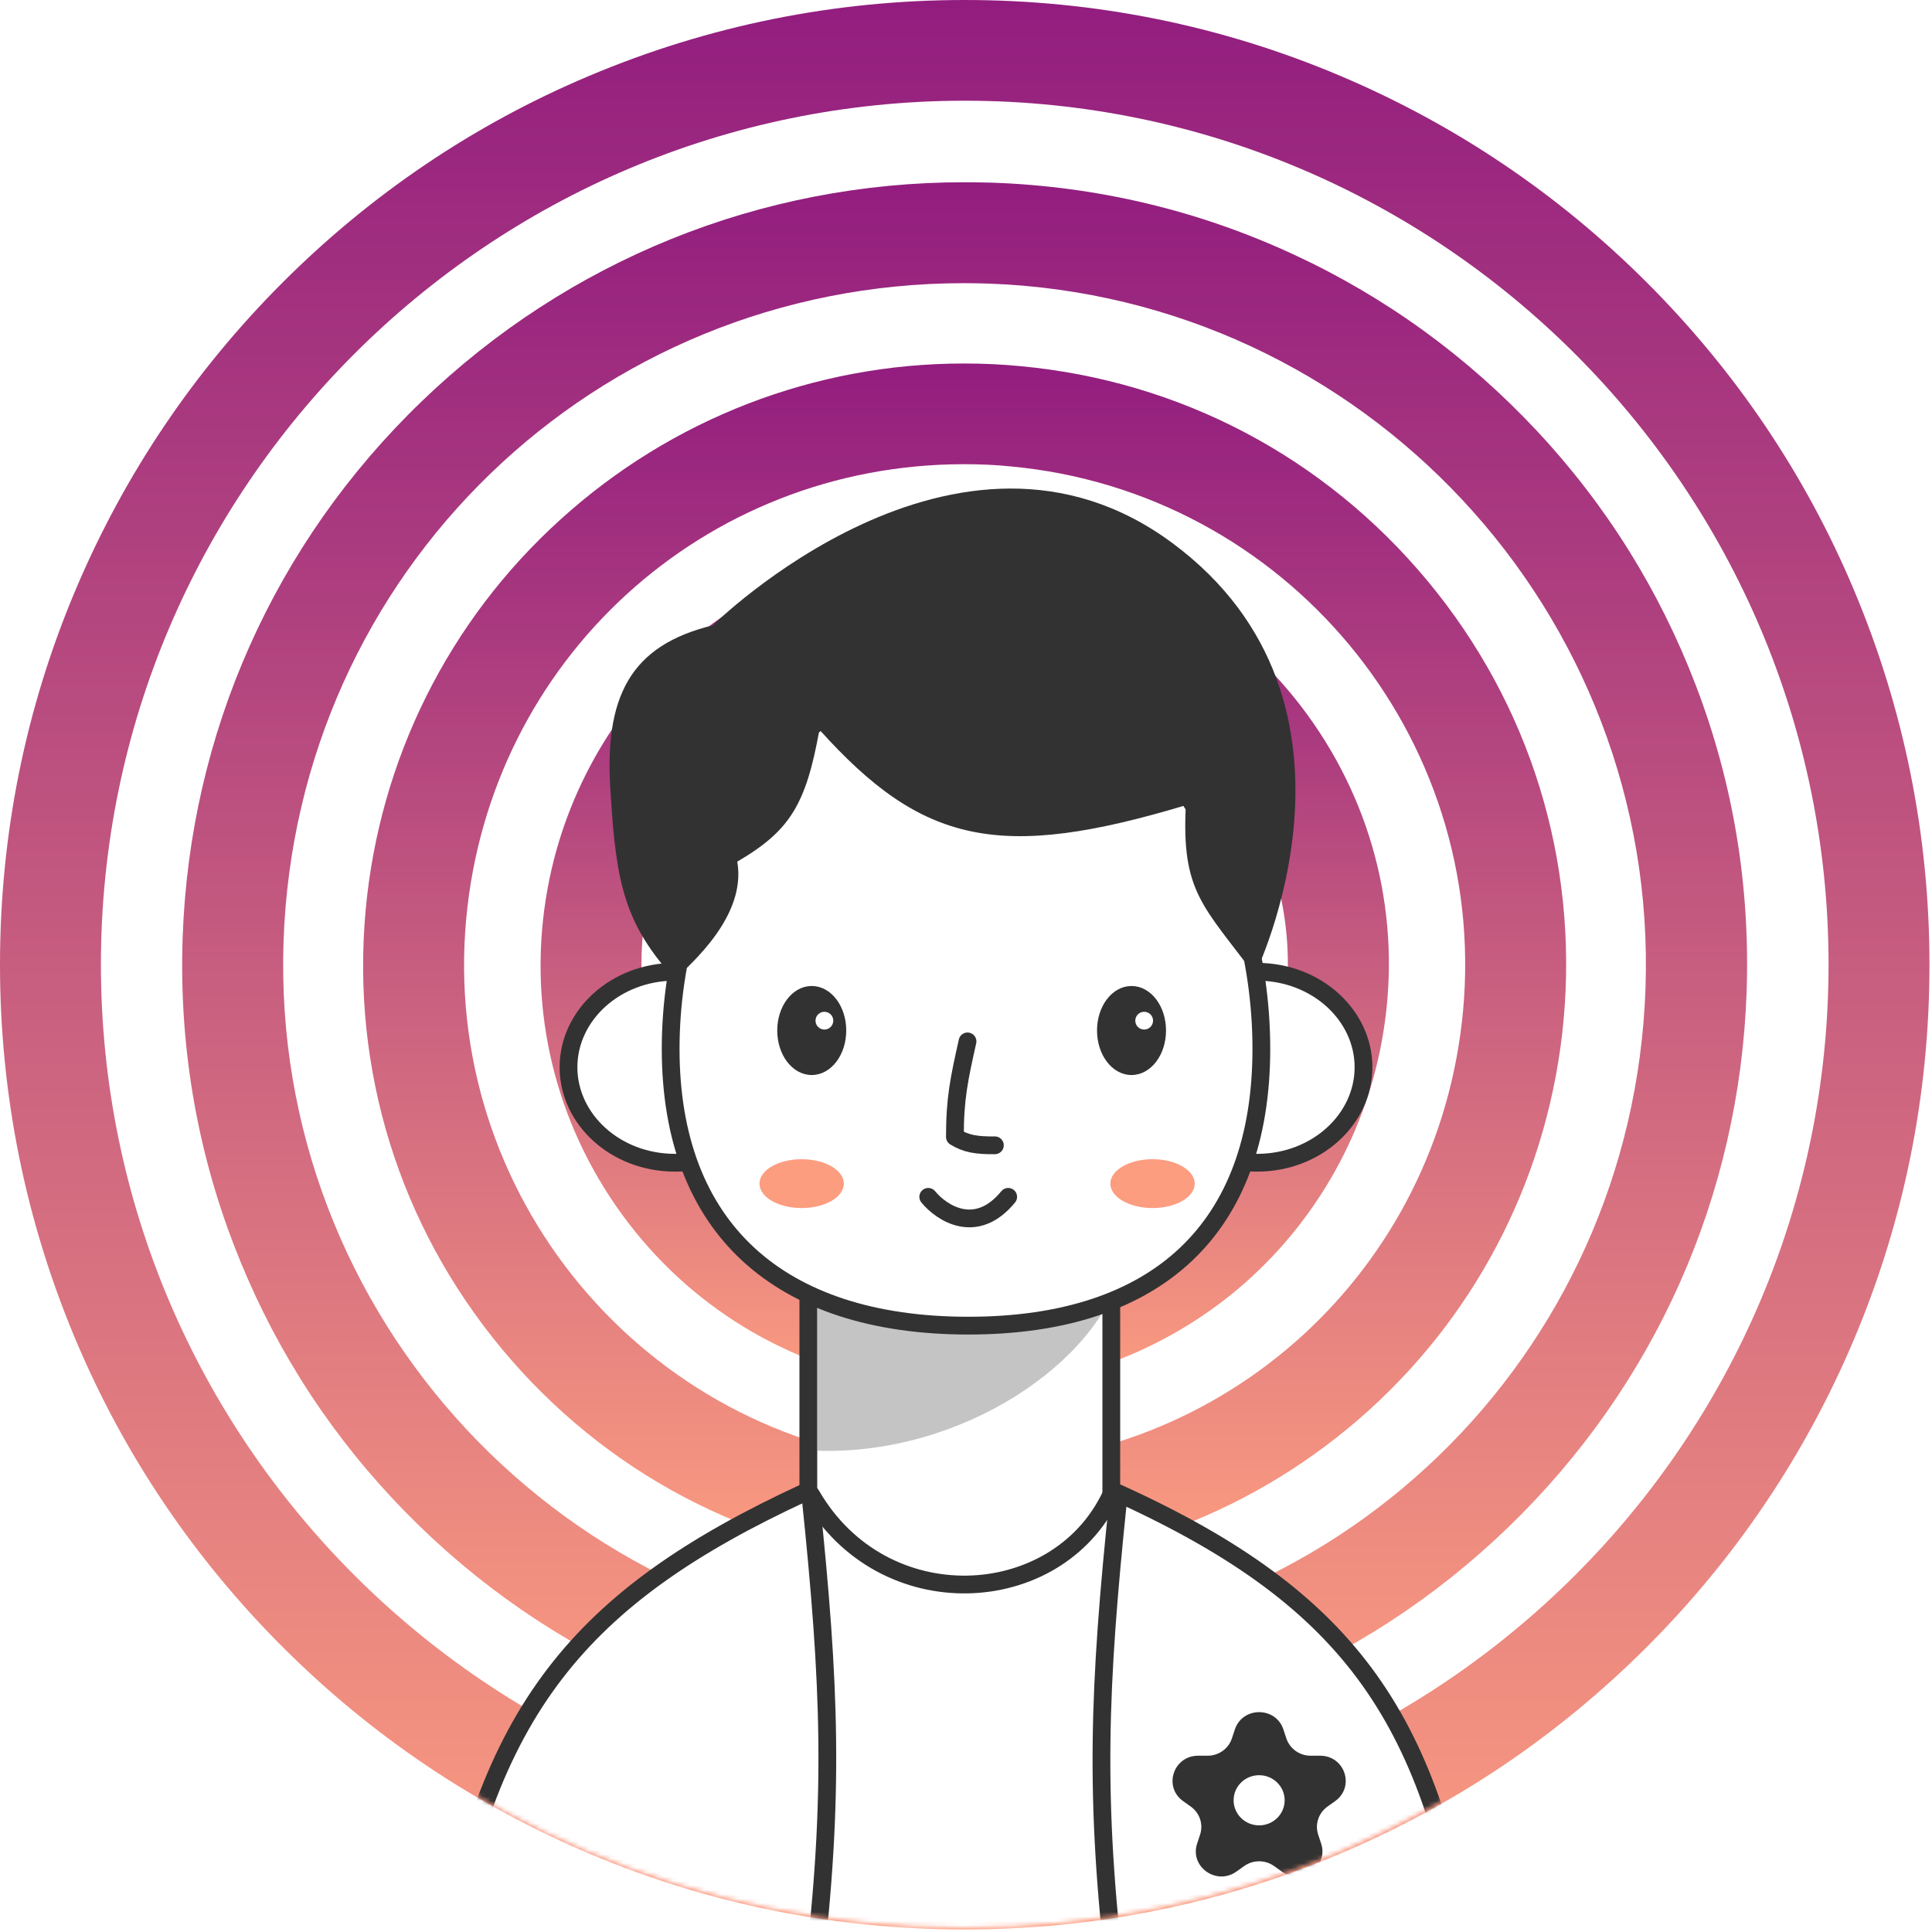 <svg width="435" height="435" viewBox="0 0 435 435" fill="none" xmlns="http://www.w3.org/2000/svg">
<path d="M217.215 271.382C187.314 271.382 163.002 247.07 163.002 217.169C163.002 187.268 187.314 162.957 217.215 162.957C247.116 162.957 271.428 187.268 271.428 217.169C271.382 247.07 247.07 271.382 217.215 271.382ZM217.215 185.723C199.856 185.723 185.723 199.856 185.723 217.215C185.723 234.574 199.856 248.706 217.215 248.706C234.574 248.706 248.706 234.574 248.706 217.215C248.706 199.856 234.574 185.723 217.215 185.723Z" fill="url(#paint0_linear_90_57)"/>
<path d="M217.306 312.689C210.762 312.689 204.218 312.008 197.765 310.69C172.818 305.509 151.369 290.877 137.372 269.565C123.376 248.252 118.559 222.759 123.74 197.765C128.238 176.135 140.19 156.64 157.322 142.826C174.272 129.193 195.493 121.695 217.124 121.695C223.668 121.695 230.211 122.376 236.664 123.694C261.612 128.875 283.061 143.507 297.057 164.82C311.053 186.132 315.87 211.625 310.69 236.619C306.191 258.249 294.24 277.744 277.108 291.559C260.112 305.191 238.891 312.689 217.306 312.689ZM217.124 144.416C182.906 144.416 152.959 168.773 145.961 202.355C137.781 241.617 163.093 280.244 202.355 288.423C207.263 289.468 212.307 289.968 217.26 289.968C251.478 289.968 281.425 265.611 288.423 232.029C292.377 212.989 288.696 193.585 278.062 177.316C267.429 161.048 251.069 149.915 232.029 145.961C227.121 144.961 222.077 144.416 217.124 144.416Z" fill="url(#paint1_linear_90_57)"/>
<path d="M217.352 352.633C213.171 352.633 208.945 352.451 204.718 352.042C168.683 348.725 136.146 331.548 113.016 303.737C89.885 275.926 79.025 240.754 82.342 204.764C85.478 170.954 101.019 139.735 126.194 116.969C151.187 94.293 183.451 81.842 217.033 81.842C221.214 81.842 225.44 82.023 229.666 82.433C265.702 85.75 298.239 102.927 321.369 130.738C344.499 158.549 355.36 193.721 352.043 229.757C348.907 263.566 333.366 294.785 308.191 317.552C283.198 340.136 250.933 352.633 217.352 352.633ZM217.033 104.518C158.549 104.518 110.38 148.506 104.972 206.854C99.246 268.747 144.916 323.732 206.809 329.458C210.308 329.776 213.852 329.957 217.352 329.957C275.836 329.957 324.005 285.969 329.412 227.621C335.138 165.728 289.469 110.743 227.576 105.017C224.077 104.654 220.532 104.518 217.033 104.518Z" fill="url(#paint2_linear_90_57)"/>
<path d="M217.306 393.35C215.261 393.35 213.171 393.304 211.081 393.259C187.314 392.441 164.411 386.988 143.008 377.036C122.332 367.448 103.973 354.087 88.341 337.365C72.708 320.642 60.712 301.374 52.577 280.107C44.125 258.068 40.308 234.847 41.126 211.08C42.716 165.138 61.802 122.286 94.93 90.385C127.921 58.575 171.318 41.035 217.079 41.035C219.124 41.035 221.214 41.08 223.304 41.126C247.071 41.944 269.974 47.397 291.377 57.349C312.054 66.937 330.412 80.297 346.045 97.02C361.677 113.743 373.674 133.01 381.808 154.277C390.26 176.317 394.077 199.538 393.259 223.304C391.669 269.246 372.583 312.099 339.455 343.999C306.464 375.854 263.067 393.35 217.306 393.35ZM217.079 63.756C134.01 63.756 66.71 128.829 63.847 211.898C60.893 296.466 127.33 367.629 211.853 370.583C213.671 370.629 215.488 370.674 217.261 370.674C300.329 370.674 367.63 305.601 370.493 222.532C373.446 137.963 307.01 66.8 222.487 63.847C220.714 63.801 218.897 63.756 217.079 63.756Z" fill="url(#paint3_linear_90_57)"/>
<path d="M217.215 434.43C187.904 434.43 159.457 428.704 132.646 417.343C106.79 406.392 83.569 390.759 63.619 370.81C43.67 350.861 27.993 327.64 17.086 301.783C5.771 274.972 0 246.525 0 217.215C0 187.904 5.726 159.457 17.086 132.646C28.038 106.79 43.67 83.569 63.619 63.619C83.569 43.67 106.79 27.993 132.646 17.086C159.457 5.771 187.904 0 217.215 0C246.525 0 274.972 5.726 301.783 17.086C327.64 28.038 350.861 43.67 370.81 63.619C390.759 83.569 406.437 106.79 417.343 132.646C428.658 159.457 434.43 187.904 434.43 217.215C434.43 246.525 428.704 274.972 417.343 301.783C406.392 327.64 390.759 350.861 370.81 370.81C350.861 390.759 327.64 406.437 301.783 417.343C274.972 428.704 246.525 434.43 217.215 434.43ZM217.215 22.676C109.971 22.676 22.721 109.925 22.721 217.169C22.721 324.413 109.971 411.663 217.215 411.663C324.459 411.663 411.708 324.413 411.708 217.169C411.708 109.971 324.459 22.676 217.215 22.676Z" fill="url(#paint4_linear_90_57)"/>
<mask id="mask0_90_57" style="mask-type:alpha" maskUnits="userSpaceOnUse" x="0" y="0" width="434" height="434">
<circle cx="217" cy="217" r="217" fill="#D9D9D9"/>
</mask>
<g mask="url(#mask0_90_57)">
<rect x="182" y="244" width="68.214" height="128.131" rx="13.777" fill="white" stroke="#323232" stroke-width="4" stroke-linecap="round"/>
<path d="M183.896 326.634V285.678H252.5C247.333 306.68 216.524 327.768 183.896 326.634Z" fill="#7E7E7E" fill-opacity="0.45"/>
<path d="M176 240.297C176 251.986 165.45 261.797 152 261.797C138.55 261.797 128 251.986 128 240.297C128 228.609 138.55 218.797 152 218.797C165.45 218.797 176 228.609 176 240.297Z" fill="white" stroke="#323232" stroke-width="4"/>
<path d="M259 240.297C259 251.986 269.55 261.797 283 261.797C296.45 261.797 307 251.986 307 240.297C307 228.609 296.45 218.797 283 218.797C269.55 218.797 259 228.609 259 240.297Z" fill="white" stroke="#323232" stroke-width="4"/>
<g clip-path="url(#clip0_90_57)">
<path d="M284 236.129C284 256.469 278.073 271.968 267.053 282.397C256.016 292.843 239.583 298.476 218.03 298.476C196.477 298.476 179.768 292.842 168.461 282.382C157.178 271.944 151 256.445 151 236.129C151 215.77 157.211 194.524 168.729 178.418C180.223 162.347 196.922 151.476 218.03 151.476C239.131 151.476 255.56 162.339 266.788 178.401C278.045 194.501 284 215.752 284 236.129Z" fill="white" stroke="#323232" stroke-width="4" stroke-linecap="round"/>
<path d="M217.842 234.476C215.975 242.863 215 247.246 215 255.973C217.501 257.528 219.892 257.916 224 257.872" stroke="#323232" stroke-width="4" stroke-linecap="round" stroke-linejoin="round"/>
<path d="M182.768 241.547C184.829 241.547 186.657 240.432 187.953 238.704C189.249 236.977 190.035 234.613 190.035 232.024C190.035 229.434 189.249 227.07 187.953 225.343C186.657 223.615 184.829 222.5 182.768 222.5C180.706 222.5 178.878 223.615 177.582 225.343C176.287 227.07 175.5 229.434 175.5 232.024C175.5 234.613 176.287 236.977 177.582 238.704C178.878 240.432 180.706 241.547 182.768 241.547Z" fill="#323232" stroke="#323232" stroke-linecap="round"/>
<circle cx="185.616" cy="229.809" r="2.5" fill="white" stroke="#323232"/>
<path d="M254.768 241.547C256.829 241.547 258.657 240.432 259.953 238.704C261.249 236.977 262.035 234.613 262.035 232.024C262.035 229.434 261.249 227.07 259.953 225.343C258.657 223.615 256.829 222.5 254.768 222.5C252.706 222.5 250.878 223.615 249.582 225.343C248.287 227.07 247.5 229.434 247.5 232.024C247.5 234.613 248.287 236.977 249.582 238.704C250.878 240.432 252.706 241.547 254.768 241.547Z" fill="#323232" stroke="#323232" stroke-linecap="round"/>
<circle cx="257.616" cy="229.809" r="2" fill="white"/>
<path d="M209 269.476C212 273.142 219.8 278.276 227 269.476" stroke="#323232" stroke-width="4" stroke-linecap="round" stroke-linejoin="round"/>
<g filter="url(#filter0_f_90_57)">
<ellipse cx="180.5" cy="266.5" rx="9.5" ry="5.5" fill="#FC9D80"/>
</g>
<g filter="url(#filter1_f_90_57)">
<ellipse cx="259.5" cy="266.5" rx="9.5" ry="5.5" fill="#FC9D80"/>
</g>
</g>
<path d="M137.5 178.797C135.86 156.724 142 145.297 160.5 140.797C160.5 140.797 215.5 86.297 264 122.297C312.5 158.297 282.5 219.5 282.5 219.5C271 204 265.966 200.893 267 181.297C225.157 193.871 207.716 190.147 184.5 164.297C181.481 180.987 178 187 166 194C168.147 206.313 155.5 217 152 220.5C140.836 208.258 138.723 199.302 137.5 178.797Z" fill="#323232"/>
<path d="M182.637 336.566C198.781 364.54 237.874 362.35 250.064 336.821C250.396 336.127 251.144 335.922 251.623 336.139C278.582 348.357 296.284 361.353 308.373 378.321C320.476 395.308 327.102 416.482 331.512 445.356C331.604 445.958 331.132 446.5 330.538 446.5H100.471C99.878 446.5 99.405 445.956 99.5 445.354C104.264 415.036 112.098 393.611 124.931 376.851C137.765 360.091 155.747 347.803 181.18 336.032C181.637 335.82 182.303 335.988 182.637 336.566Z" fill="white" stroke="#323232" stroke-width="4" stroke-linecap="round" stroke-linejoin="round"/>
<path d="M182.5 337C186.893 379.359 187.947 404.359 183 445.5" stroke="#323232" stroke-width="4"/>
<path d="M251.776 337.5C247.384 379.859 246.329 404.859 251.276 446" stroke="#323232" stroke-width="4"/>
<path fill-rule="evenodd" clip-rule="evenodd" d="M288.966 389.402C287.246 384.199 279.754 384.199 278.034 389.402L277.371 391.407C276.601 393.734 274.394 395.309 271.905 395.309H269.758C264.191 395.309 261.876 402.309 266.38 405.524L268.116 406.764C270.131 408.202 270.974 410.751 270.204 413.077L269.541 415.083C267.821 420.285 273.881 424.611 278.386 421.396L280.122 420.157C282.136 418.719 284.864 418.719 286.878 420.157L288.614 421.396C293.119 424.611 299.179 420.285 297.459 415.083L296.796 413.077C296.026 410.751 296.869 408.202 298.884 406.764L300.62 405.524C305.124 402.309 302.809 395.309 297.242 395.309H295.095C292.606 395.309 290.399 393.734 289.629 391.407L288.966 389.402ZM283.5 410.99C286.674 410.99 289.247 408.461 289.247 405.343C289.247 402.224 286.674 399.696 283.5 399.696C280.326 399.696 277.753 402.224 277.753 405.343C277.753 408.461 280.326 410.99 283.5 410.99Z" fill="#323232"/>
</g>
<defs>
<filter id="filter0_f_90_57" x="159" y="249" width="43" height="35" filterUnits="userSpaceOnUse" color-interpolation-filters="sRGB">
<feFlood flood-opacity="0" result="BackgroundImageFix"/>
<feBlend mode="normal" in="SourceGraphic" in2="BackgroundImageFix" result="shape"/>
<feGaussianBlur stdDeviation="6" result="effect1_foregroundBlur_90_57"/>
</filter>
<filter id="filter1_f_90_57" x="238" y="249" width="43" height="35" filterUnits="userSpaceOnUse" color-interpolation-filters="sRGB">
<feFlood flood-opacity="0" result="BackgroundImageFix"/>
<feBlend mode="normal" in="SourceGraphic" in2="BackgroundImageFix" result="shape"/>
<feGaussianBlur stdDeviation="6" result="effect1_foregroundBlur_90_57"/>
</filter>
<linearGradient id="paint0_linear_90_57" x1="217.215" y1="162.957" x2="217.215" y2="271.382" gradientUnits="userSpaceOnUse">
<stop stop-color="#921D7F"/>
<stop offset="1" stop-color="#FC9D80"/>
</linearGradient>
<linearGradient id="paint1_linear_90_57" x1="217.215" y1="121.695" x2="217.215" y2="312.689" gradientUnits="userSpaceOnUse">
<stop stop-color="#921D7F"/>
<stop offset="1" stop-color="#FC9D80"/>
</linearGradient>
<linearGradient id="paint2_linear_90_57" x1="217.192" y1="81.842" x2="217.192" y2="352.633" gradientUnits="userSpaceOnUse">
<stop stop-color="#921D7F"/>
<stop offset="1" stop-color="#FC9D80"/>
</linearGradient>
<linearGradient id="paint3_linear_90_57" x1="217.193" y1="41.035" x2="217.193" y2="393.35" gradientUnits="userSpaceOnUse">
<stop stop-color="#921D7F"/>
<stop offset="1" stop-color="#FC9D80"/>
</linearGradient>
<linearGradient id="paint4_linear_90_57" x1="217.215" y1="0" x2="217.215" y2="434.43" gradientUnits="userSpaceOnUse">
<stop stop-color="#921D7F"/>
<stop offset="1" stop-color="#FC9D80"/>
</linearGradient>
<clipPath id="clip0_90_57">
<rect width="137" height="190" fill="white" transform="translate(149 110.797)"/>
</clipPath>
</defs>
</svg>

